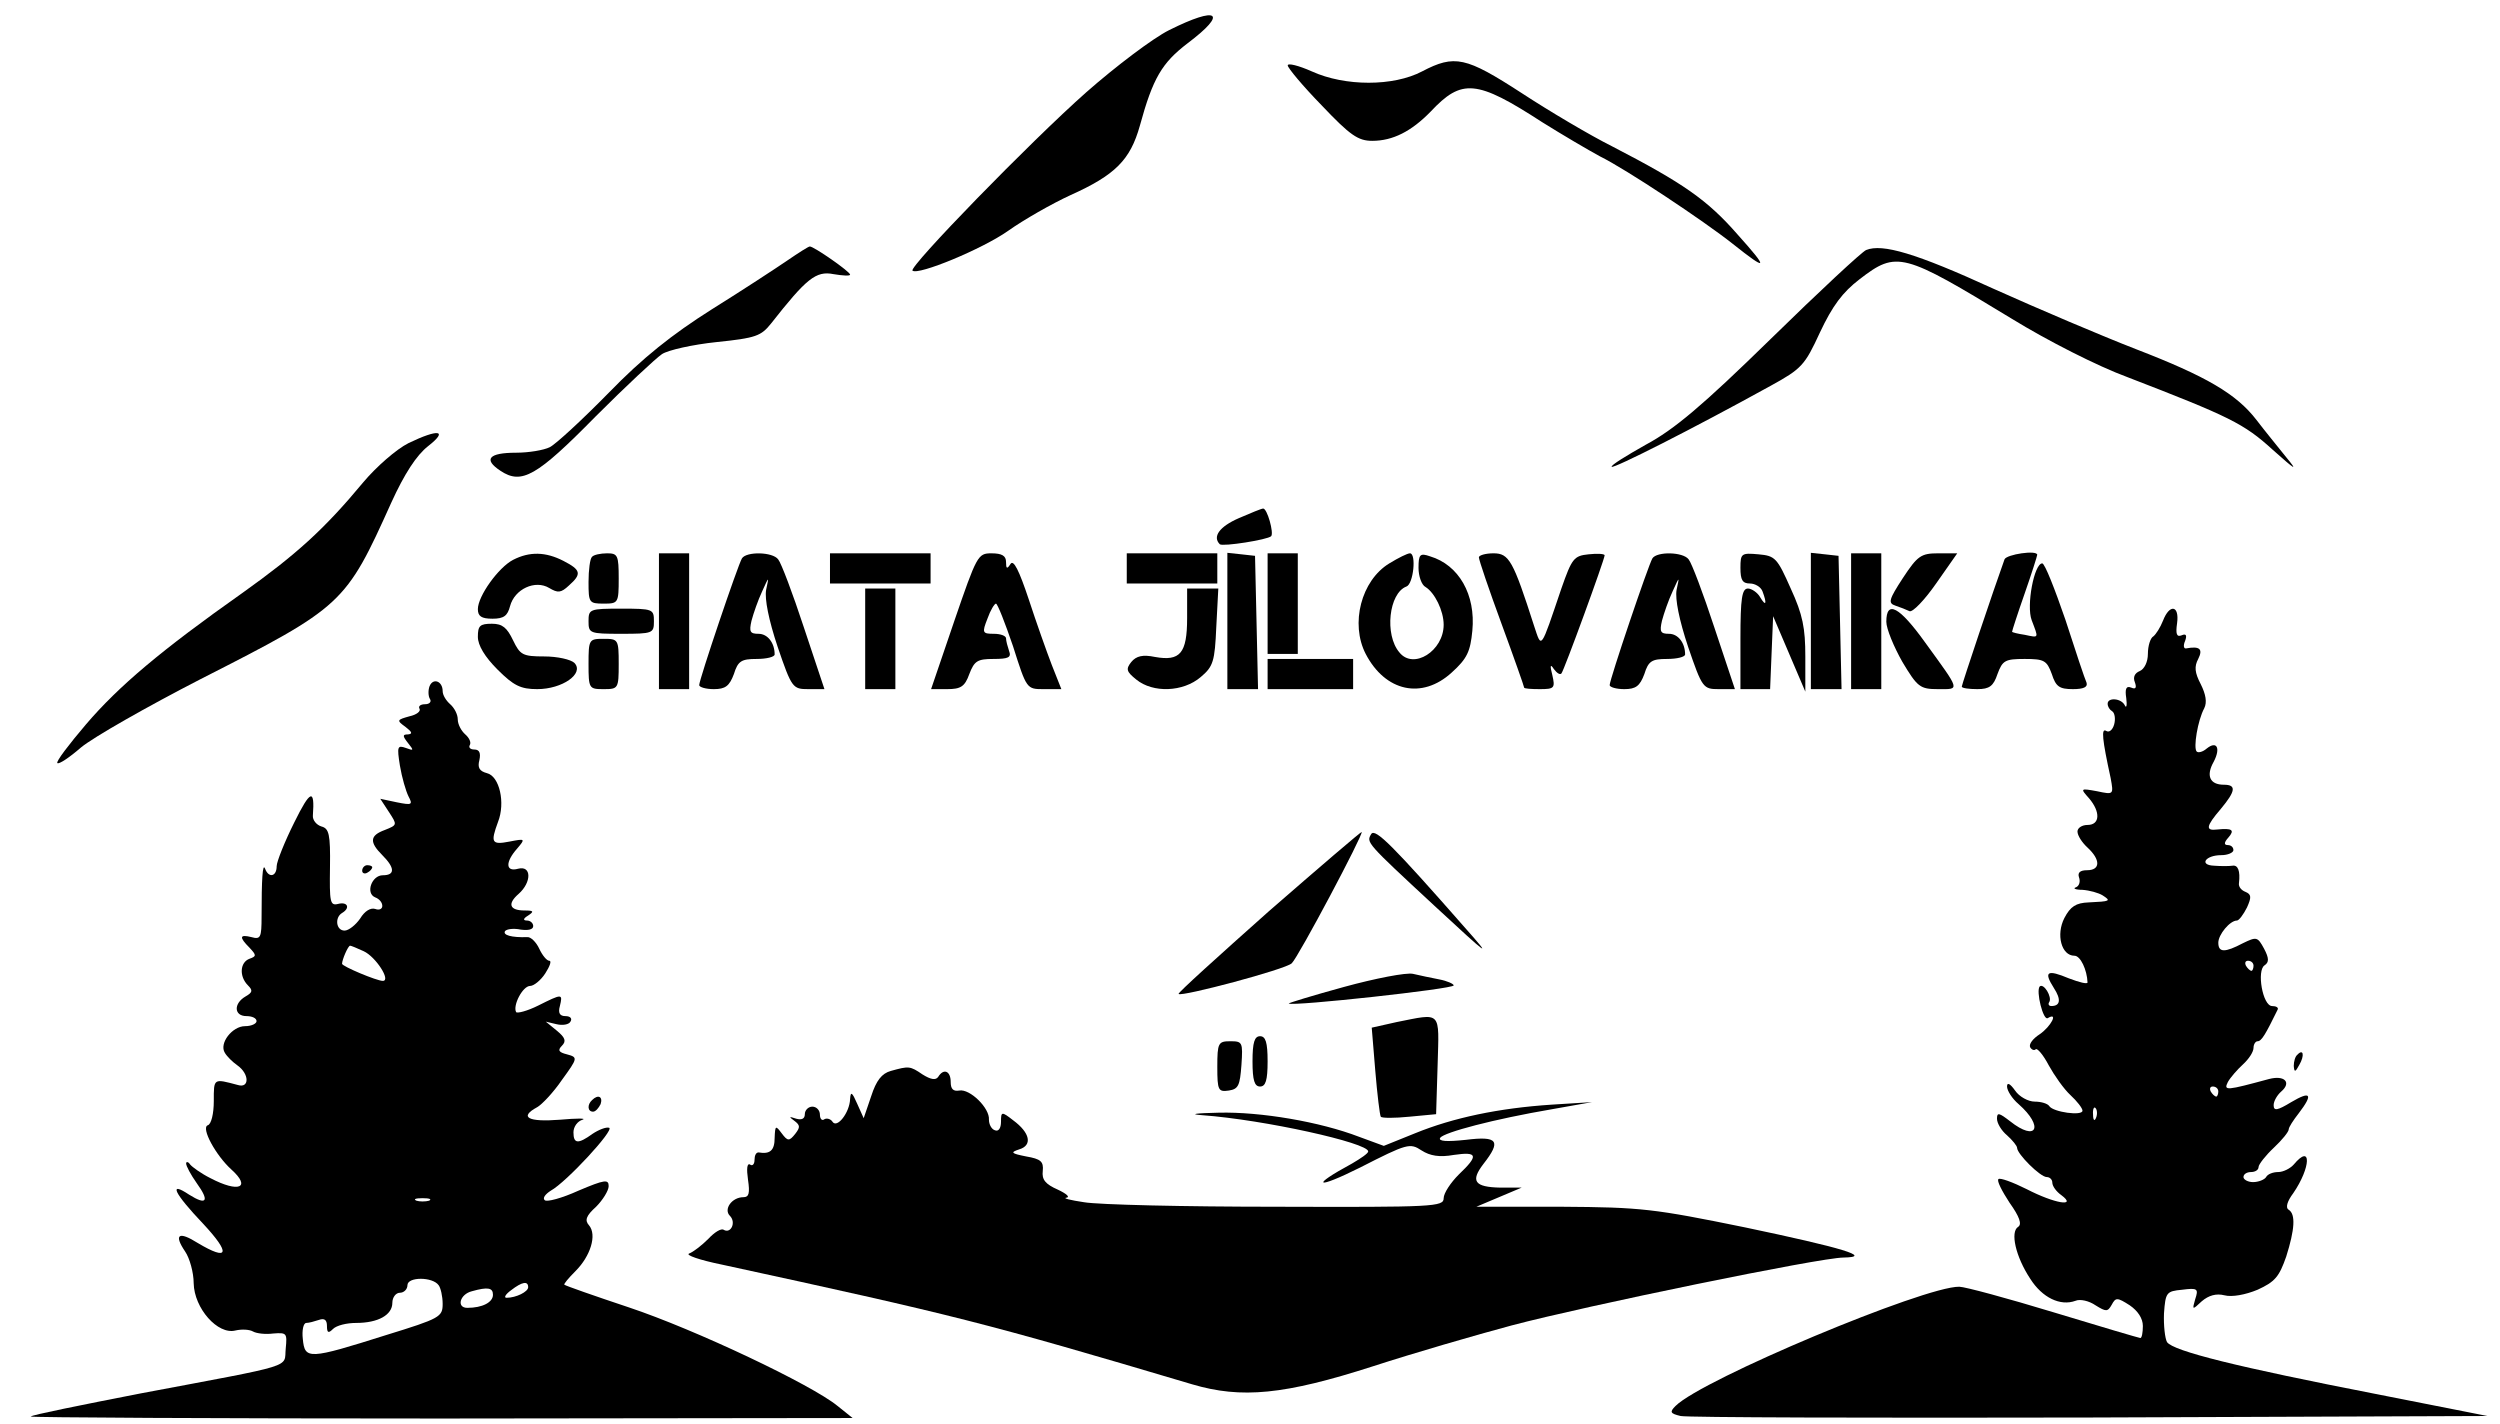 <?xml version="1.0" standalone="no"?>
<!DOCTYPE svg PUBLIC "-//W3C//DTD SVG 20010904//EN"
 "http://www.w3.org/TR/2001/REC-SVG-20010904/DTD/svg10.dtd">
<svg version="1.0" xmlns="http://www.w3.org/2000/svg"
 width="497pt" height="283pt" viewBox="0 0 497 283"
 preserveAspectRatio="xMidYMid meet">

<g transform="translate(0,283) scale(0.1,-0.1)"
fill="#000000" stroke="none">
<path d="M2324 2770 c-32 -16 -106 -72 -164 -123 -112 -99 -353 -347 -346
-355 11 -10 139 43 190 79 31 22 87 54 124 71 89 40 119 70 138 138 26 95 44
125 95 164 81 61 61 75 -37 26z"/>
<path d="M2560 2700 c0 -5 30 -41 68 -80 56 -59 72 -70 100 -70 41 0 78 19
116 58 62 66 91 64 222 -21 40 -25 91 -55 115 -68 51 -25 206 -128 264 -174
69 -55 72 -51 10 18 -61 70 -109 103 -250 176 -44 22 -125 70 -180 106 -111
72 -133 77 -198 43 -57 -30 -153 -30 -219 0 -27 12 -48 17 -48 12z"/>
<path d="M1565 2312 c-22 -15 -89 -59 -150 -97 -79 -50 -137 -96 -205 -166
-52 -53 -105 -102 -117 -108 -12 -6 -42 -11 -67 -11 -54 0 -66 -13 -31 -36 42
-28 72 -11 189 108 60 60 120 116 132 124 12 8 61 19 109 24 78 8 88 12 108
37 70 89 89 105 124 98 18 -3 33 -4 33 -1 0 6 -72 56 -80 56 -3 0 -23 -13 -45
-28z"/>
<path d="M3710 2333 c-8 -3 -94 -83 -190 -177 -136 -133 -192 -180 -248 -210
-39 -22 -70 -41 -68 -44 4 -4 162 76 316 161 62 34 68 41 98 106 25 53 45 80
79 106 74 57 86 53 303 -79 70 -43 170 -94 230 -116 202 -78 231 -92 288 -144
46 -41 51 -44 27 -15 -16 20 -43 53 -59 74 -40 52 -100 87 -240 141 -67 26
-194 80 -283 120 -155 71 -221 90 -253 77z"/>
<path d="M812 1949 c-24 -12 -64 -47 -90 -78 -78 -94 -134 -144 -239 -219
-163 -115 -247 -186 -312 -262 -34 -40 -60 -74 -57 -77 3 -3 24 11 47 31 24
20 131 81 238 136 283 144 288 149 379 351 26 57 50 94 73 112 41 32 21 35
-39 6z"/>
<path d="M2463 1800 c-39 -17 -53 -37 -38 -52 6 -5 95 9 102 16 6 6 -8 56 -16
55 -3 0 -25 -9 -48 -19z"/>
<path d="M1020 1717 c-29 -15 -70 -72 -70 -98 0 -14 7 -19 29 -19 23 0 30 6
35 25 9 34 50 53 78 36 17 -10 23 -10 39 5 26 23 24 31 -11 49 -35 18 -67 19
-100 2z"/>
<path d="M1177 1723 c-4 -3 -7 -26 -7 -50 0 -41 1 -43 30 -43 29 0 30 1 30 50
0 46 -2 50 -23 50 -13 0 -27 -3 -30 -7z"/>
<path d="M1310 1595 l0 -135 30 0 30 0 0 135 0 135 -30 0 -30 0 0 -135z"/>
<path d="M1475 1720 c-8 -13 -85 -241 -85 -252 0 -4 13 -8 29 -8 23 0 31 6 40
30 8 26 15 30 45 30 20 0 36 4 36 9 0 23 -14 41 -32 41 -17 0 -19 4 -14 26 4
15 13 41 21 58 14 31 14 31 8 3 -3 -18 5 -59 23 -113 28 -82 30 -84 61 -84
l32 0 -41 123 c-22 67 -45 128 -51 135 -11 15 -63 16 -72 2z"/>
<path d="M1650 1700 l0 -30 100 0 100 0 0 30 0 30 -100 0 -100 0 0 -30z"/>
<path d="M1897 1595 l-46 -135 32 0 c27 0 35 5 44 30 10 26 16 30 48 30 30 0
36 3 31 16 -3 9 -6 20 -6 25 0 5 -11 9 -24 9 -23 0 -24 2 -13 30 6 17 14 30
17 30 3 0 18 -38 34 -85 27 -85 27 -85 61 -85 l35 0 -19 48 c-10 26 -31 85
-46 131 -19 57 -30 79 -36 70 -7 -11 -9 -10 -9 4 0 12 -8 17 -29 17 -27 0 -29
-4 -74 -135z"/>
<path d="M2240 1700 l0 -30 90 0 90 0 0 30 0 30 -90 0 -90 0 0 -30z"/>
<path d="M2440 1596 l0 -136 30 0 31 0 -3 133 -3 132 -27 3 -28 3 0 -135z"/>
<path d="M2520 1630 l0 -100 30 0 30 0 0 100 0 100 -30 0 -30 0 0 -100z"/>
<path d="M2762 1710 c-56 -34 -78 -120 -47 -180 39 -75 112 -91 171 -37 31 28
37 42 41 83 7 72 -27 131 -84 148 -20 7 -23 4 -23 -23 0 -16 6 -34 14 -38 18
-11 36 -47 36 -75 0 -52 -60 -90 -88 -55 -30 35 -21 118 14 131 14 5 20 66 7
66 -5 0 -23 -9 -41 -20z"/>
<path d="M2940 1722 c0 -5 20 -64 45 -132 25 -68 45 -125 45 -127 0 -2 14 -3
31 -3 29 0 31 2 25 28 -5 19 -4 23 3 12 6 -8 12 -12 15 -9 5 5 86 227 86 235
0 3 -14 4 -32 2 -29 -3 -33 -8 -54 -68 -42 -124 -39 -120 -54 -75 -42 131 -50
145 -81 145 -16 0 -29 -4 -29 -8z"/>
<path d="M3285 1720 c-8 -13 -85 -241 -85 -252 0 -4 13 -8 29 -8 23 0 31 6 40
30 8 26 15 30 45 30 20 0 36 4 36 9 0 23 -14 41 -32 41 -17 0 -19 4 -14 26 4
15 13 41 21 58 14 31 14 31 8 3 -3 -18 5 -59 23 -113 28 -82 30 -84 61 -84
l32 0 -41 123 c-22 67 -45 128 -51 135 -11 15 -63 16 -72 2z"/>
<path d="M3460 1701 c0 -24 4 -31 19 -31 10 0 22 -7 25 -16 9 -24 7 -31 -5
-11 -5 9 -17 17 -24 17 -12 0 -15 -19 -15 -100 l0 -100 30 0 29 0 3 73 3 72
32 -75 32 -75 0 70 c0 56 -5 83 -29 135 -27 61 -31 65 -64 68 -34 3 -36 2 -36
-27z"/>
<path d="M3600 1596 l0 -136 30 0 31 0 -3 133 -3 132 -27 3 -28 3 0 -135z"/>
<path d="M3680 1595 l0 -135 30 0 30 0 0 135 0 135 -30 0 -30 0 0 -135z"/>
<path d="M3783 1681 c-28 -43 -30 -50 -15 -55 9 -3 22 -8 28 -11 6 -3 30 22
53 55 l42 60 -38 0 c-34 0 -41 -5 -70 -49z"/>
<path d="M3985 1718 c-21 -58 -85 -249 -85 -253 0 -3 14 -5 31 -5 24 0 32 6
40 30 10 27 15 30 54 30 39 0 44 -3 54 -30 8 -25 15 -30 42 -30 21 0 30 4 27
13 -3 6 -22 63 -42 125 -21 61 -41 112 -46 112 -16 0 -32 -84 -21 -113 14 -37
15 -35 -14 -29 -14 2 -25 5 -25 6 0 2 11 36 25 76 14 40 25 75 25 77 0 10 -61
1 -65 -9z"/>
<path d="M1720 1560 l0 -100 30 0 30 0 0 100 0 100 -30 0 -30 0 0 -100z"/>
<path d="M2360 1601 c0 -70 -14 -86 -64 -77 -24 5 -37 2 -47 -10 -11 -14 -10
-19 10 -35 33 -27 93 -25 128 5 25 21 28 31 31 100 l4 76 -31 0 -31 0 0 -59z"/>
<path d="M1170 1595 c0 -24 2 -25 65 -25 63 0 65 1 65 25 0 24 -2 25 -65 25
-63 0 -65 -1 -65 -25z"/>
<path d="M3750 1594 c0 -14 15 -50 32 -80 30 -50 35 -54 71 -54 44 0 45 -5
-26 93 -51 71 -77 85 -77 41z"/>
<path d="M4300 1596 c-5 -13 -14 -27 -19 -31 -6 -3 -11 -19 -11 -35 0 -16 -7
-30 -16 -34 -10 -4 -14 -12 -10 -22 4 -11 2 -15 -7 -11 -10 4 -13 -2 -10 -21
2 -15 0 -21 -3 -14 -7 14 -34 16 -34 3 0 -6 4 -12 9 -15 5 -3 7 -15 4 -26 -3
-11 -10 -17 -16 -13 -10 6 -8 -16 9 -94 6 -33 6 -33 -27 -26 -33 6 -34 6 -16
-14 23 -27 22 -53 -3 -53 -11 0 -20 -6 -20 -13 0 -8 9 -22 20 -32 26 -24 26
-45 -1 -45 -14 0 -19 -5 -16 -14 3 -8 1 -17 -6 -20 -7 -2 -1 -5 13 -5 14 -1
32 -6 40 -11 17 -11 16 -12 -28 -14 -25 -1 -36 -8 -48 -31 -17 -33 -6 -75 20
-75 12 0 25 -28 26 -53 0 -4 -16 0 -37 8 -43 18 -51 14 -30 -19 15 -23 13 -36
-5 -36 -5 0 -7 4 -4 8 6 10 -11 38 -19 31 -8 -9 7 -69 16 -63 22 13 6 -17 -16
-32 -14 -9 -22 -20 -19 -26 3 -5 8 -7 11 -4 3 3 15 -11 26 -32 11 -20 30 -47
43 -59 13 -12 24 -26 24 -31 0 -11 -58 -3 -66 9 -3 5 -16 9 -29 9 -13 0 -31
10 -39 22 -10 14 -16 17 -16 8 0 -8 10 -24 23 -35 51 -45 36 -76 -17 -34 -22
17 -26 18 -26 5 0 -9 9 -24 20 -33 11 -10 20 -21 20 -25 0 -12 46 -58 59 -58
6 0 11 -5 11 -11 0 -7 8 -18 18 -25 32 -24 -13 -17 -69 12 -28 14 -53 23 -56
20 -4 -3 7 -24 22 -47 20 -28 25 -43 17 -48 -16 -10 -5 -59 24 -103 24 -38 60
-55 90 -44 9 4 27 0 40 -9 21 -13 24 -13 32 1 8 15 11 15 36 -1 16 -11 26 -26
26 -41 0 -13 -2 -24 -5 -24 -2 0 -80 23 -172 51 -92 28 -177 51 -188 51 -69 1
-511 -184 -564 -237 -12 -12 -11 -15 10 -20 13 -3 380 -4 814 -3 l790 3 -223
44 c-272 53 -402 85 -414 103 -4 7 -7 33 -6 57 3 42 5 44 36 47 31 4 33 2 26
-19 -6 -21 -6 -22 13 -4 14 12 29 16 45 12 15 -4 42 1 66 11 35 16 43 26 57
66 17 54 19 84 5 93 -7 4 -3 17 9 33 35 51 37 100 1 57 -7 -8 -21 -15 -31 -15
-10 0 -21 -4 -24 -10 -3 -5 -15 -10 -26 -10 -10 0 -19 5 -19 10 0 6 7 10 15
10 8 0 15 4 15 10 0 5 14 23 30 38 17 16 30 32 30 37 0 4 9 18 20 32 29 38 24
45 -15 22 -28 -17 -35 -18 -35 -6 0 8 7 20 15 27 21 18 7 33 -24 25 -85 -23
-91 -24 -82 -6 5 9 19 25 30 35 12 11 21 25 21 33 0 7 4 13 8 13 8 0 16 14 40
63 2 4 -3 7 -11 7 -19 0 -31 71 -15 81 9 6 9 14 -1 33 -13 24 -15 24 -42 11
-36 -19 -49 -19 -49 1 0 16 23 44 37 44 4 0 13 12 20 26 9 20 9 26 -3 31 -8 3
-14 10 -13 17 3 25 -2 37 -13 35 -7 -1 -23 -1 -36 0 -31 1 -18 21 14 21 13 0
24 5 24 10 0 6 -5 10 -11 10 -8 0 -8 5 1 15 13 15 8 19 -22 16 -24 -3 -23 6 7
41 30 36 31 48 6 48 -28 0 -36 18 -20 46 14 27 6 42 -14 26 -8 -7 -17 -9 -20
-6 -7 7 2 62 15 86 6 12 3 28 -7 48 -12 23 -13 35 -5 50 10 20 3 26 -24 21 -5
-1 -6 6 -2 15 4 11 2 15 -7 11 -10 -4 -12 3 -9 24 5 36 -15 39 -28 5z m180
-686 c0 -5 -2 -10 -4 -10 -3 0 -8 5 -11 10 -3 6 -1 10 4 10 6 0 11 -4 11 -10z
m-70 -250 c0 -5 -2 -10 -4 -10 -3 0 -8 5 -11 10 -3 6 -1 10 4 10 6 0 11 -4 11
-10z m-243 -52 c-3 -8 -6 -5 -6 6 -1 11 2 17 5 13 3 -3 4 -12 1 -19z"/>
<path d="M950 1564 c0 -17 14 -40 39 -65 32 -32 46 -39 79 -39 50 0 94 31 74
52 -7 7 -34 13 -60 13 -43 0 -48 3 -62 32 -12 25 -21 33 -42 33 -24 0 -28 -4
-28 -26z"/>
<path d="M1170 1510 c0 -49 1 -50 30 -50 29 0 30 1 30 50 0 49 -1 50 -30 50
-29 0 -30 -1 -30 -50z"/>
<path d="M2520 1490 l0 -30 85 0 85 0 0 30 0 30 -85 0 -85 0 0 -30z"/>
<path d="M854 1466 c-3 -8 -3 -20 1 -26 3 -5 -1 -10 -10 -10 -9 0 -14 -4 -11
-9 3 -5 -6 -12 -20 -15 -25 -7 -26 -8 -8 -21 13 -10 15 -14 5 -15 -11 0 -11
-3 0 -17 12 -15 12 -16 -4 -10 -17 6 -18 3 -12 -35 4 -24 12 -51 17 -61 9 -17
7 -18 -23 -12 l-33 7 17 -26 c17 -26 17 -26 -8 -36 -30 -11 -31 -24 -5 -50 25
-25 26 -40 1 -40 -22 0 -35 -36 -15 -44 8 -3 14 -10 14 -17 0 -6 -6 -9 -14 -6
-9 3 -21 -4 -30 -19 -9 -13 -23 -24 -31 -24 -17 0 -20 26 -5 35 17 10 11 23
-8 18 -16 -4 -17 4 -16 73 1 66 -2 77 -17 81 -10 3 -18 13 -17 22 4 54 -5 51
-37 -14 -19 -38 -35 -78 -35 -87 0 -21 -16 -24 -23 -5 -5 13 -7 -21 -7 -95 0
-42 -2 -46 -20 -41 -24 6 -25 0 -4 -21 14 -15 14 -17 0 -22 -19 -7 -21 -35 -3
-53 10 -10 9 -14 -5 -22 -24 -14 -23 -39 2 -39 11 0 20 -4 20 -10 0 -5 -10
-10 -23 -10 -25 0 -52 -34 -40 -53 4 -7 15 -18 25 -25 24 -17 24 -46 1 -39
-49 13 -48 14 -48 -32 0 -25 -5 -46 -12 -48 -14 -5 16 -60 47 -88 40 -36 15
-47 -42 -17 -18 9 -36 22 -40 27 -4 6 -8 6 -8 2 0 -5 9 -22 21 -39 26 -36 20
-45 -15 -23 -42 28 -30 3 28 -58 55 -59 51 -75 -11 -38 -38 24 -48 17 -25 -17
9 -13 17 -42 17 -63 1 -50 48 -103 83 -94 13 3 28 2 35 -2 7 -4 25 -6 40 -4
27 2 28 1 25 -30 -4 -39 25 -30 -288 -89 -118 -23 -217 -43 -219 -46 -2 -2
364 -4 815 -4 l819 1 -30 24 c-51 42 -283 152 -415 196 -69 23 -126 43 -128
45 -2 1 8 13 22 27 30 30 43 72 27 91 -9 10 -6 19 14 37 13 13 25 32 25 41 0
14 -8 13 -60 -9 -33 -15 -63 -23 -67 -19 -5 4 1 12 12 19 31 17 127 121 116
125 -6 2 -21 -4 -33 -12 -29 -21 -38 -20 -38 3 0 11 8 22 18 25 9 3 -11 3 -45
0 -63 -5 -82 5 -45 25 9 5 32 29 49 54 32 44 32 45 10 51 -16 4 -19 8 -10 17
9 9 7 16 -10 30 l-22 18 21 -5 c12 -3 25 -1 28 5 4 6 0 11 -10 11 -11 0 -15 6
-11 20 6 25 5 25 -43 1 -22 -11 -42 -16 -44 -13 -7 13 13 52 28 52 7 0 21 11
30 25 9 14 13 25 8 25 -5 0 -14 11 -20 24 -6 13 -17 24 -24 23 -31 -1 -49 4
-44 12 3 4 17 6 31 3 15 -2 25 0 25 7 0 6 -6 11 -12 11 -9 0 -8 4 2 10 12 8
11 10 -7 10 -30 0 -35 13 -12 33 26 23 26 57 -1 50 -25 -7 -26 13 -2 40 17 20
16 20 -15 14 -36 -7 -38 -2 -23 39 15 38 3 91 -22 97 -15 4 -19 11 -15 26 3
14 0 21 -10 21 -8 0 -12 4 -9 9 3 5 -1 14 -9 21 -8 7 -15 20 -15 30 0 10 -7
23 -15 30 -8 7 -15 18 -15 26 0 20 -19 27 -26 10z m-131 -527 c24 -11 55 -59
38 -59 -12 0 -81 29 -81 34 0 8 12 36 16 36 2 0 14 -5 27 -11z m130 -496 c-7
-2 -19 -2 -25 0 -7 3 -2 5 12 5 14 0 19 -2 13 -5z m19 -168 c4 -5 8 -22 8 -37
0 -26 -5 -29 -112 -62 -155 -49 -162 -49 -166 -8 -2 17 1 32 7 32 5 0 16 3 25
6 11 4 16 0 16 -12 0 -14 3 -15 12 -6 7 7 27 12 46 12 44 0 72 16 72 40 0 11
7 20 15 20 8 0 15 7 15 15 0 17 50 17 62 0z m178 -4 c0 -9 -24 -21 -43 -21 -6
0 -2 7 9 15 22 17 34 19 34 6z m-70 -15 c0 -15 -21 -26 -51 -26 -22 0 -15 27
9 33 32 9 42 7 42 -7z"/>
<path d="M2522 1018 c-100 -89 -181 -162 -179 -164 6 -6 213 49 225 61 13 12
143 257 139 261 -1 1 -84 -70 -185 -158z"/>
<path d="M2726 1172 c-10 -17 -11 -16 126 -143 109 -101 116 -106 61 -44 -144
164 -179 199 -187 187z"/>
<path d="M720 1099 c0 -5 5 -7 10 -4 6 3 10 8 10 11 0 2 -4 4 -10 4 -5 0 -10
-5 -10 -11z"/>
<path d="M2672 868 c-62 -17 -111 -32 -110 -33 7 -6 328 29 328 36 0 3 -13 9
-29 12 -16 3 -39 8 -52 11 -13 3 -75 -9 -137 -26z"/>
<path d="M2776 798 l-49 -11 7 -85 c4 -48 9 -89 11 -92 2 -3 27 -3 57 0 l53 5
3 98 c3 109 9 103 -82 85z"/>
<path d="M2490 720 c0 -38 4 -50 15 -50 11 0 15 12 15 50 0 38 -4 50 -15 50
-11 0 -15 -12 -15 -50z"/>
<path d="M2420 709 c0 -47 2 -50 23 -47 19 3 22 10 25 51 3 45 2 47 -22 47
-24 0 -26 -3 -26 -51z"/>
<path d="M4567 733 c-4 -3 -7 -13 -7 -22 1 -13 3 -13 11 2 11 19 8 33 -4 20z"/>
<path d="M1771 701 c-18 -5 -29 -19 -39 -50 l-15 -44 -13 29 c-10 23 -13 25
-14 9 -1 -27 -26 -59 -35 -45 -3 5 -11 8 -16 5 -5 -4 -9 1 -9 9 0 9 -7 16 -15
16 -8 0 -15 -7 -15 -15 0 -9 -6 -12 -17 -9 -15 5 -15 4 -4 -4 12 -9 12 -13 2
-26 -12 -15 -15 -15 -27 1 -12 16 -13 16 -14 -9 0 -25 -9 -33 -32 -29 -5 0 -8
-6 -8 -15 0 -8 -4 -13 -9 -9 -6 3 -7 -9 -4 -30 4 -27 2 -35 -9 -35 -23 0 -40
-24 -27 -37 13 -13 2 -36 -12 -28 -5 4 -19 -5 -31 -18 -13 -13 -30 -26 -38
-29 -8 -3 21 -13 65 -22 465 -101 521 -115 935 -238 98 -29 183 -21 360 36 80
26 204 62 275 81 147 39 614 135 660 135 59 1 -1 19 -196 60 -181 37 -206 40
-364 41 l-170 0 45 19 45 19 -42 0 c-52 1 -60 13 -34 47 36 46 29 56 -35 48
-38 -4 -55 -3 -51 4 8 11 106 37 223 57 l79 14 -80 -5 c-106 -7 -196 -26 -272
-57 l-62 -25 -49 18 c-78 30 -196 50 -279 48 -47 -1 -60 -3 -33 -5 123 -9 330
-55 330 -72 0 -4 -15 -14 -32 -24 -85 -46 -72 -52 16 -8 94 48 99 49 122 34
17 -11 36 -14 64 -9 48 7 50 -1 10 -39 -16 -16 -30 -37 -30 -47 0 -17 -18 -18
-332 -17 -183 0 -355 4 -383 9 -27 4 -43 8 -35 9 8 1 0 8 -17 16 -25 11 -32
20 -30 37 2 19 -4 24 -33 29 -30 6 -32 8 -14 14 27 8 22 33 -12 58 -23 18 -24
17 -24 -3 0 -13 -5 -20 -12 -17 -7 2 -12 12 -12 21 2 23 -38 62 -59 58 -12 -2
-17 3 -17 17 0 22 -14 28 -25 10 -5 -7 -15 -5 -31 5 -25 17 -27 17 -63 7z"/>
<path d="M1177 643 c-10 -9 -9 -23 2 -23 5 0 11 7 15 15 5 15 -5 20 -17 8z"/>
</g>
</svg>
